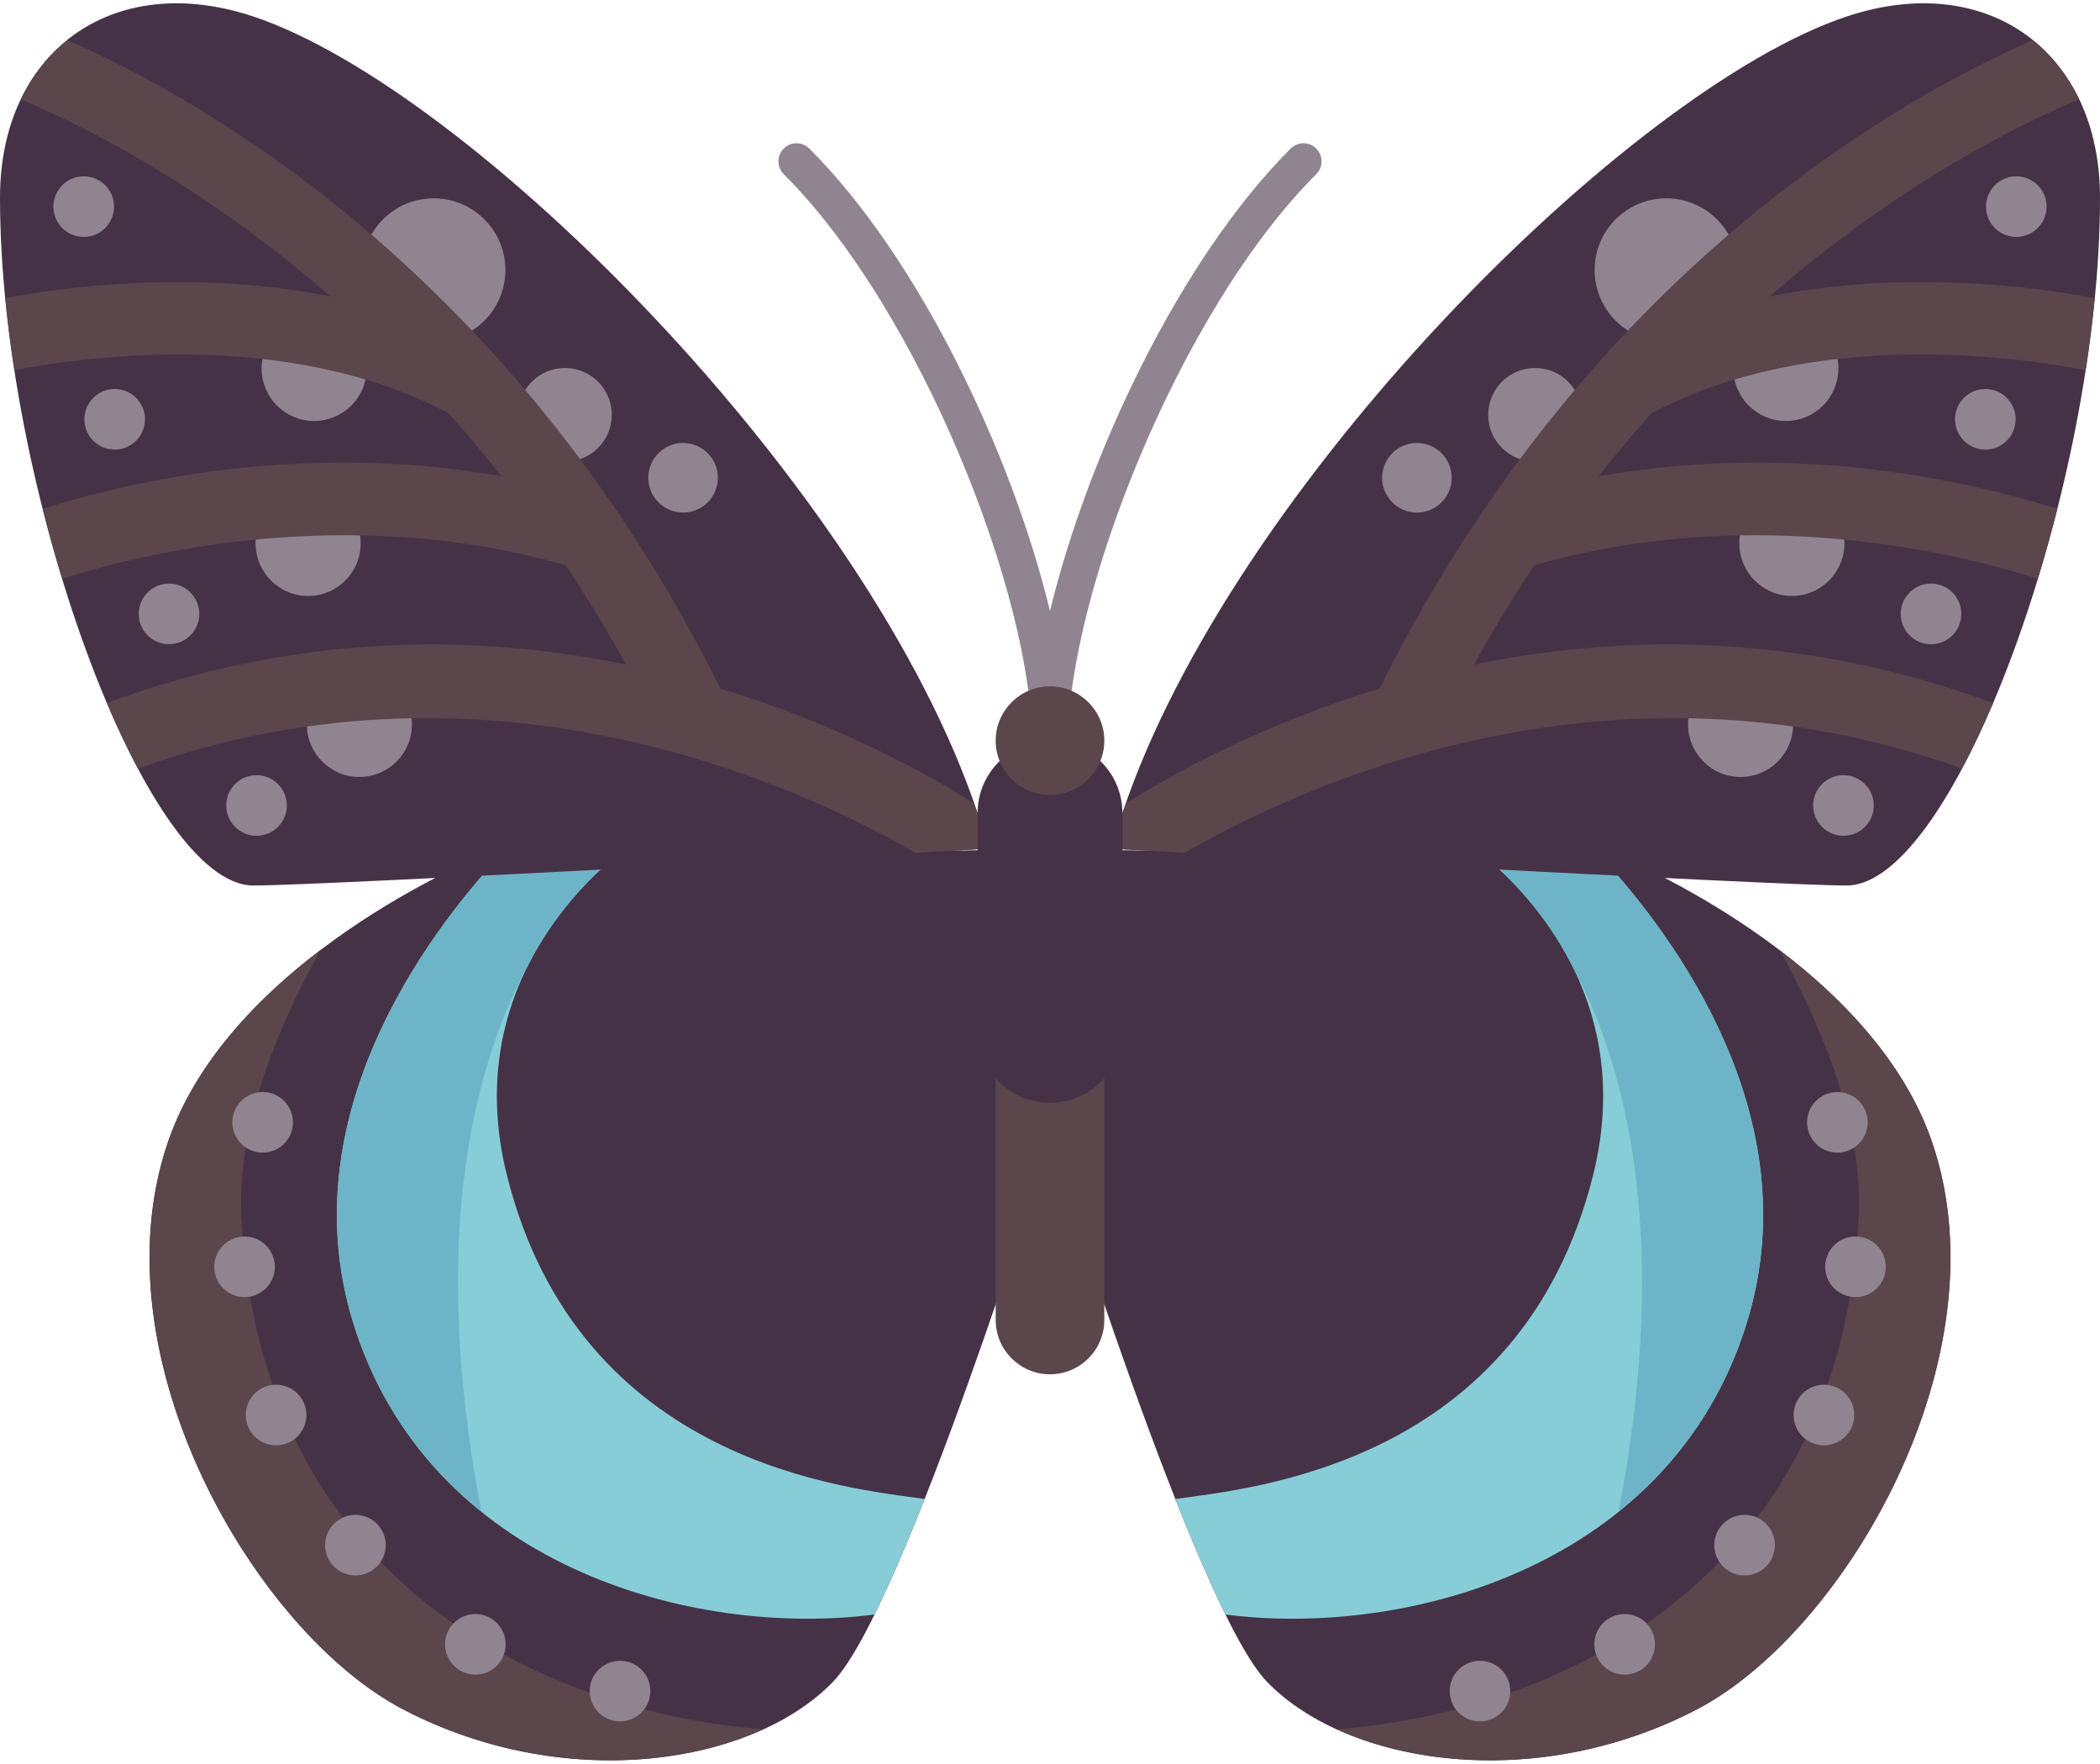<svg width="512" height="430" xmlns="http://www.w3.org/2000/svg">

 <g>
  <title>background</title>
  <rect fill="none" id="canvas_background" height="432" width="514" y="-1" x="-1"/>
 </g>
 <g>
  <title>Layer 1</title>
  <path id="svg_1" fill="#463246" d="m395.034,208.907c0,0 60.963,24.834 76.138,69.885c17.655,52.414 -21.517,119.172 -57.379,137.931c-39.37,20.594 -84.966,13.793 -104.828,-6.621c-17.411,-17.896 -52.965,-132.414 -52.965,-132.414l0,-70.621l139.034,1.84z"/>
  <path id="svg_2" fill="#87CDD7" d="m390.311,208.844c17.999,19.518 50.905,63.748 35.62,113.534c-18.258,59.467 -82.845,76.979 -127.142,71.254c-3.895,-7.891 -8.066,-17.644 -12.23,-28.17c18.493,-2.609 84.199,-8.326 101.854,-78.946c10.918,-43.668 -17.655,-70.621 -26.95,-78.054l28.848,0.382z"/>
  <path id="svg_3" fill="#6EB4C8" d="m425.931,322.378c-6.084,19.818 -17.376,34.884 -31.286,46.076c13.076,-68.103 1.305,-109.933 -11.699,-133.664c-2.958,-5.772 -6.397,-10.681 -9.766,-14.727c-6.553,-8.138 -11.716,-11.601 -11.716,-11.601l28.846,0.382c17.999,19.518 50.906,63.748 35.621,113.534z"/>
  <path id="svg_4" fill="#5A464B" d="m453.149,296.814c0.988,-19.898 -6.639,-42.239 -19.234,-65.148c15.224,11.583 30.621,27.42 37.258,47.125c17.655,52.414 -21.517,119.172 -57.379,137.931c-30.507,15.957 -64.7,15.42 -87.814,4.893c56.842,-4.578 122.878,-38.334 127.169,-124.801z"/>
  <g id="svg_5">
   <circle id="svg_6" fill="#908490" r="7.389" cy="308.859" cx="452.381"/>
   <circle id="svg_7" fill="#908490" r="7.389" cy="273.637" cx="447.967"/>
   <circle id="svg_8" fill="#908490" r="7.389" cy="344.997" cx="444.69"/>
   <circle id="svg_9" fill="#908490" r="7.389" cy="400.909" cx="396.105"/>
   <circle id="svg_10" fill="#908490" r="7.389" cy="376.721" cx="425.346"/>
   <circle id="svg_11" fill="#908490" r="7.389" cy="412.308" cx="360.828"/>
  </g>
  <path id="svg_12" fill="#463246" d="m450.207,4.033c34.529,-11.51 61.793,8.827 61.793,44.138c0,70.621 -35.31,167.724 -61.793,167.724c-17.655,0 -176.552,-8.828 -176.552,-8.828l0,-8.828c26.483,-79.448 123.586,-176.551 176.552,-194.206z"/>
  <g id="svg_13">
   <circle id="svg_14" fill="#908490" r="17.471" cy="65.825" cx="406.257"/>
   <circle id="svg_15" fill="#908490" r="11.418" cy="101.135" cx="374.257"/>
   <circle id="svg_16" fill="#908490" r="12.804" cy="89.836" cx="435.41"/>
   <circle id="svg_17" fill="#908490" r="12.804" cy="132.495" cx="436.877"/>
   <circle id="svg_18" fill="#908490" r="8.482" cy="116.484" cx="345.457"/>
   <circle id="svg_19" fill="#908490" r="7.389" cy="149.676" cx="470.797"/>
   <circle id="svg_20" fill="#908490" r="7.389" cy="102.228" cx="484.039"/>
   <circle id="svg_21" fill="#908490" r="7.389" cy="50.377" cx="491.586"/>
   <circle id="svg_22" fill="#908490" r="7.389" cy="196.385" cx="449.457"/>
   <circle id="svg_23" fill="#908490" r="12.804" cy="176.633" cx="424.375"/>
  </g>
  <path id="svg_24" fill="#5A464B" d="m273.655,198.24c0.264,-0.791 0.641,-1.608 0.918,-2.401c10.106,-6.418 31.98,-18.898 61.786,-27.97c0.007,-0.013 0.004,-0.029 0.011,-0.042c50.701,-102.008 127.901,-144.383 159.194,-158.027c4.702,3.778 8.574,8.623 11.357,14.439c-13.512,5.611 -43.126,19.872 -75.494,48.055c33.088,-6.688 64.922,-2.34 79.289,0.388c-0.568,5.804 -1.301,11.676 -2.212,17.575c-16.53,-3.21 -66.183,-10.324 -105.323,10.242c-0.162,0.084 -0.335,0.115 -0.501,0.188c-4.341,4.866 -8.659,10.009 -12.926,15.428c50.083,-8.894 93.803,2.178 111.838,7.968c-1.468,5.796 -3.059,11.491 -4.753,17.043c-17.926,-5.753 -68.692,-18.816 -122.754,-3.308c-5.056,7.602 -9.969,15.649 -14.686,24.184c35.764,-7.334 79.532,-8.002 126.536,9.406c-2.449,5.761 -4.988,11.124 -7.582,15.998c-86.452,-31.278 -162.845,5.025 -189.479,20.5c-9.441,-0.518 -15.22,-0.839 -15.22,-0.839l0.001,-8.827l0,0z"/>
  <path id="svg_25" fill="#463246" d="m116.966,208.907c0,0 -60.963,24.834 -76.138,69.885c-17.655,52.414 21.517,119.172 57.379,137.931c39.37,20.594 84.966,13.793 104.828,-6.621c17.411,-17.896 52.965,-132.414 52.965,-132.414l0,-70.621l-139.034,1.84z"/>
  <path id="svg_26" fill="#87CDD7" d="m121.689,208.844c-17.998,19.518 -50.905,63.748 -35.62,113.534c18.258,59.467 82.845,76.979 127.142,71.254c3.895,-7.891 8.066,-17.644 12.23,-28.17c-18.494,-2.609 -84.199,-8.326 -101.854,-78.946c-10.918,-43.668 17.655,-70.621 26.95,-78.054l-28.848,0.382z"/>
  <path id="svg_27" fill="#6EB4C8" d="m86.069,322.378c6.084,19.818 17.376,34.884 31.286,46.076c-13.076,-68.103 -1.305,-109.933 11.699,-133.664c2.958,-5.772 6.397,-10.681 9.766,-14.727c6.553,-8.138 11.716,-11.601 11.716,-11.601l-28.846,0.382c-17.999,19.518 -50.906,63.748 -35.621,113.534z"/>
  <path id="svg_28" fill="#5A464B" d="m58.85,296.814c-0.988,-19.898 6.639,-42.239 19.234,-65.148c-15.223,11.584 -30.62,27.421 -37.257,47.125c-17.655,52.414 21.517,119.172 57.379,137.931c30.507,15.957 64.7,15.42 87.814,4.893c-56.842,-4.578 -122.878,-38.334 -127.17,-124.801z"/>
  <g id="svg_29">
   <circle id="svg_30" fill="#908490" r="7.389" cy="308.859" cx="59.619"/>
   <circle id="svg_31" fill="#908490" r="7.389" cy="273.637" cx="64.033"/>
   <circle id="svg_32" fill="#908490" r="7.389" cy="344.997" cx="67.31"/>
   <circle id="svg_33" fill="#908490" r="7.389" cy="400.909" cx="115.895"/>
   <circle id="svg_34" fill="#908490" r="7.389" cy="376.721" cx="86.654"/>
   <circle id="svg_35" fill="#908490" r="7.389" cy="412.308" cx="151.172"/>
   <path id="svg_36" fill="#908490" d="m256,184.998c-2.44,0 -4.414,-1.974 -4.414,-4.414c0,-35.155 -26.983,-104.604 -60.5,-138.121c-1.724,-1.725 -1.724,-4.518 0,-6.241c1.725,-1.725 4.518,-1.725 6.241,0c27.078,27.078 49.527,74.906 58.673,112.759c9.146,-37.854 31.595,-85.681 58.673,-112.758c1.725,-1.725 4.518,-1.725 6.241,0s1.725,4.518 0,6.241c-33.517,33.517 -60.5,102.966 -60.5,138.121c0,2.439 -1.974,4.413 -4.414,4.413z"/>
  </g>
  <path id="svg_37" fill="#463246" d="m61.793,4.033c-34.529,-11.51 -61.793,8.827 -61.793,44.138c0,70.621 35.31,167.724 61.793,167.724c17.655,0 176.552,-8.828 176.552,-8.828l0,-8.828c-26.483,-79.448 -123.586,-176.551 -176.552,-194.206z"/>
  <g id="svg_38">
   <circle id="svg_39" fill="#908490" r="17.471" cy="65.825" cx="105.743"/>
   <circle id="svg_40" fill="#908490" r="11.418" cy="101.135" cx="137.743"/>
   <circle id="svg_41" fill="#908490" r="12.804" cy="89.836" cx="76.59"/>
   <circle id="svg_42" fill="#908490" r="12.804" cy="132.495" cx="75.123"/>
   <circle id="svg_43" fill="#908490" r="8.482" cy="116.484" cx="166.543"/>
   <circle id="svg_44" fill="#908490" r="7.389" cy="149.676" cx="41.203"/>
   <circle id="svg_45" fill="#908490" r="7.389" cy="102.228" cx="27.965"/>
   <circle id="svg_46" fill="#908490" r="7.389" cy="50.377" cx="20.414"/>
   <circle id="svg_47" fill="#908490" r="7.389" cy="196.385" cx="62.539"/>
   <circle id="svg_48" fill="#908490" r="12.804" cy="176.633" cx="87.625"/>
  </g>
  <path id="svg_49" fill="#5A464B" d="m256,335.067c-7.31,0 -13.241,-5.931 -13.241,-13.241l0,-70.621c0,-7.31 5.931,-13.241 13.241,-13.241c7.31,0 13.241,5.931 13.241,13.241l0,70.621c0,7.31 -5.931,13.241 -13.241,13.241z"/>
  <path id="svg_50" fill="#463246" d="m256,268.86l0,0c-9.751,0 -17.655,-7.904 -17.655,-17.655l0,-52.965c0,-9.751 7.904,-17.655 17.655,-17.655l0,0c9.751,0 17.655,7.904 17.655,17.655l0,52.966c0,9.75 -7.904,17.654 -17.655,17.654z"/>
  <g id="svg_51">
   <circle id="svg_52" fill="#5A464B" r="13.241" cy="180.583" cx="256"/>
   <path id="svg_53" fill="#5A464B" d="m238.345,198.24c-0.264,-0.791 -0.641,-1.608 -0.918,-2.401c-10.106,-6.418 -31.98,-18.898 -61.786,-27.97c-0.007,-0.013 -0.004,-0.029 -0.011,-0.042c-50.701,-102.008 -127.901,-144.383 -159.193,-158.029c-4.702,3.778 -8.574,8.623 -11.357,14.439c13.512,5.611 43.126,19.872 75.494,48.055c-33.088,-6.688 -64.922,-2.34 -79.289,0.388c0.568,5.804 1.301,11.676 2.212,17.575c16.53,-3.21 66.183,-10.324 105.323,10.242c0.162,0.084 0.335,0.115 0.501,0.188c4.341,4.866 8.659,10.009 12.926,15.428c-50.083,-8.894 -93.803,2.178 -111.838,7.968c1.468,5.796 3.059,11.491 4.753,17.043c17.926,-5.753 68.692,-18.816 122.754,-3.308c5.056,7.602 9.969,15.649 14.686,24.184c-35.764,-7.334 -79.532,-8.002 -126.536,9.406c2.449,5.761 4.988,11.124 7.582,15.998c86.452,-31.278 162.845,5.025 189.479,20.5c9.441,-0.518 15.22,-0.839 15.22,-0.839l0,-8.825l-0.002,0z"/>
  </g>
  <g id="svg_54"/>
  <g id="svg_55"/>
  <g id="svg_56"/>
  <g id="svg_57"/>
  <g id="svg_58"/>
  <g id="svg_59"/>
  <g id="svg_60"/>
  <g id="svg_61"/>
  <g id="svg_62"/>
  <g id="svg_63"/>
  <g id="svg_64"/>
  <g id="svg_65"/>
  <g id="svg_66"/>
  <g id="svg_67"/>
  <g id="svg_68"/>
 </g>
</svg>